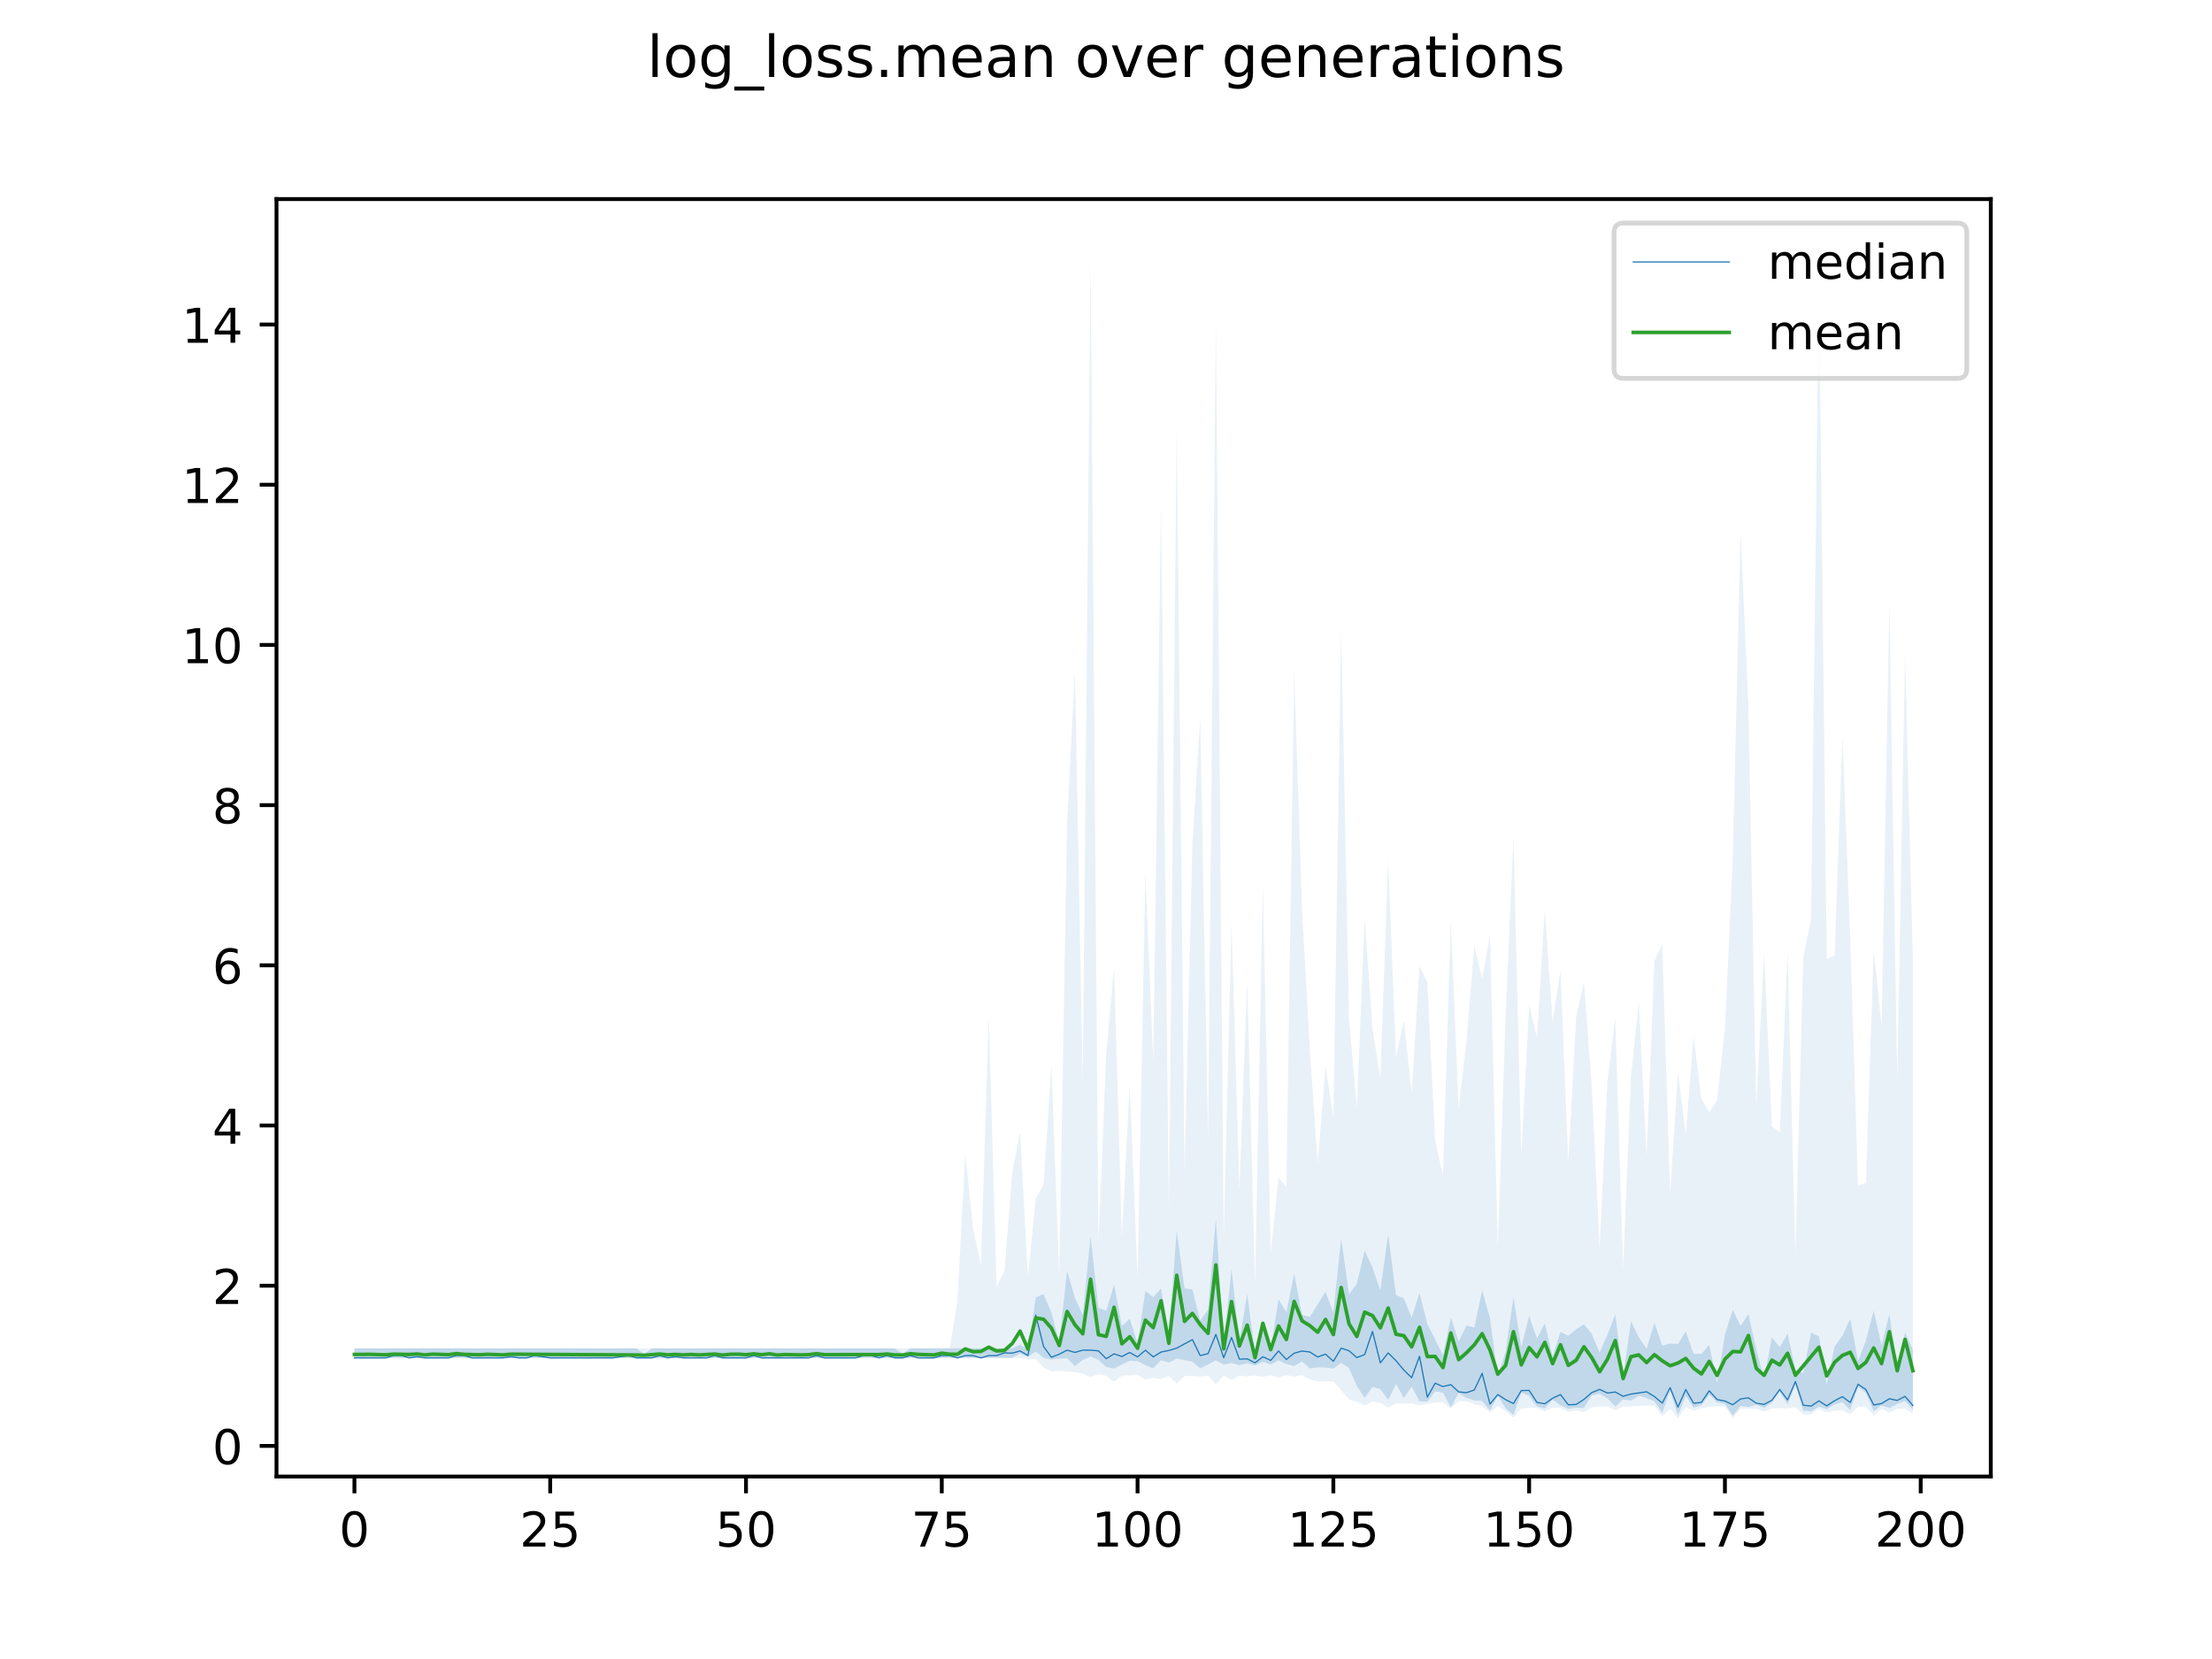 <?xml version="1.0" encoding="utf-8" standalone="no"?>
<!DOCTYPE svg PUBLIC "-//W3C//DTD SVG 1.1//EN"
  "http://www.w3.org/Graphics/SVG/1.1/DTD/svg11.dtd">
<!-- Created with matplotlib (https://matplotlib.org/) -->
<svg height="345.6pt" version="1.1" viewBox="0 0 460.8 345.6" width="460.8pt" xmlns="http://www.w3.org/2000/svg" xmlns:xlink="http://www.w3.org/1999/xlink">
 <defs>
  <style type="text/css">
*{stroke-linecap:butt;stroke-linejoin:round;}
  </style>
 </defs>
 <g id="figure_1">
  <g id="patch_1">
   <path d="M 0 345.6 
L 460.8 345.6 
L 460.8 0 
L 0 0 
z
" style="fill:#ffffff;"/>
  </g>
  <g id="axes_1">
   <g id="patch_2">
    <path d="M 57.6 307.584 
L 414.72 307.584 
L 414.72 41.472 
L 57.6 41.472 
z
" style="fill:#ffffff;"/>
   </g>
   <g id="PolyCollection_1">
    <path clip-path="url(#p161053e9e0)" d="M 73.833 280.882 
L 73.833 282.876 
L 75.464 282.876 
L 77.096 282.876 
L 78.727 282.876 
L 80.358 282.876 
L 81.99 282.876 
L 83.621 282.876 
L 85.253 282.876 
L 86.884 282.876 
L 88.516 282.876 
L 90.147 282.876 
L 91.778 282.876 
L 93.41 282.876 
L 95.041 282.876 
L 96.673 282.876 
L 98.304 282.876 
L 99.936 282.876 
L 101.567 282.876 
L 103.198 282.876 
L 104.83 282.876 
L 106.461 282.876 
L 108.093 282.876 
L 109.724 282.876 
L 111.356 282.876 
L 112.987 282.876 
L 114.618 282.876 
L 116.25 282.876 
L 117.881 282.876 
L 119.513 282.876 
L 121.144 282.876 
L 122.776 282.876 
L 124.407 282.876 
L 126.038 282.876 
L 127.67 282.876 
L 129.301 282.876 
L 130.933 282.876 
L 132.564 282.876 
L 134.196 282.876 
L 135.827 282.876 
L 137.458 282.876 
L 139.09 282.876 
L 140.721 282.876 
L 142.353 282.876 
L 143.984 282.876 
L 145.616 282.876 
L 147.247 282.876 
L 148.879 282.876 
L 150.51 282.876 
L 152.141 282.876 
L 153.773 282.876 
L 155.404 282.876 
L 157.036 282.876 
L 158.667 282.876 
L 160.299 282.876 
L 161.93 282.876 
L 163.561 282.876 
L 165.193 282.876 
L 166.824 282.876 
L 168.456 282.876 
L 170.087 282.876 
L 171.719 282.876 
L 173.35 282.876 
L 174.981 282.876 
L 176.613 282.876 
L 178.244 282.876 
L 179.876 282.876 
L 181.507 282.876 
L 183.139 282.876 
L 184.77 282.876 
L 186.401 282.876 
L 188.033 282.876 
L 189.664 282.876 
L 191.296 282.876 
L 192.927 282.876 
L 194.559 282.876 
L 196.19 282.876 
L 197.821 282.876 
L 199.453 282.876 
L 201.084 282.876 
L 202.716 282.876 
L 204.347 282.876 
L 205.979 282.876 
L 207.61 282.876 
L 209.241 282.876 
L 210.873 282.876 
L 212.504 281.959 
L 214.136 282.665 
L 215.767 281.555 
L 217.399 282.876 
L 219.03 283.221 
L 220.661 283.056 
L 222.293 282.949 
L 223.924 284.576 
L 225.556 283.322 
L 227.187 282.596 
L 228.819 283.287 
L 230.45 284.769 
L 232.081 285.099 
L 233.713 284.271 
L 235.344 283.475 
L 236.976 283.55 
L 238.607 284.407 
L 240.239 285.056 
L 241.87 283.342 
L 243.501 283.849 
L 245.133 283.028 
L 246.764 283.335 
L 248.396 283.651 
L 250.027 285.049 
L 251.659 284.275 
L 253.29 283.38 
L 254.921 284.317 
L 256.553 283.923 
L 258.184 284.408 
L 259.816 283.974 
L 261.447 284.463 
L 263.079 283.703 
L 264.71 284.269 
L 266.341 283.407 
L 267.973 284.148 
L 269.604 284.589 
L 271.236 283.609 
L 272.867 285.061 
L 274.499 284.843 
L 276.13 284.862 
L 277.761 285.104 
L 279.393 283.934 
L 281.024 284.987 
L 282.656 288.749 
L 284.287 291.204 
L 285.919 288.91 
L 287.55 289.381 
L 289.181 291.613 
L 290.813 288.349 
L 292.444 291.208 
L 294.076 288.897 
L 295.707 291.898 
L 297.339 291.995 
L 298.97 289.852 
L 300.601 290.114 
L 302.233 293.164 
L 303.864 290.212 
L 305.496 291.216 
L 307.127 291.752 
L 308.759 291.839 
L 310.39 293.818 
L 312.021 290.793 
L 313.653 293.369 
L 315.284 294.758 
L 316.916 290.096 
L 318.547 290.776 
L 320.179 293.005 
L 321.81 293.416 
L 323.441 291.564 
L 325.073 292.735 
L 326.704 293.498 
L 328.336 293.246 
L 329.967 293.318 
L 331.599 290.681 
L 333.23 290.33 
L 334.862 291.319 
L 336.493 293.031 
L 338.124 291.524 
L 339.756 291.761 
L 341.387 290.759 
L 343.019 291.238 
L 344.65 291.937 
L 346.282 294.336 
L 347.913 289.702 
L 349.544 294.831 
L 351.176 290.767 
L 352.807 293.238 
L 354.439 292.759 
L 356.07 290.511 
L 357.702 292.144 
L 359.333 292.443 
L 360.964 294.904 
L 362.596 292.898 
L 364.227 293.115 
L 365.859 292.641 
L 367.49 293.305 
L 369.122 292.186 
L 370.753 289.926 
L 372.384 292.553 
L 374.016 288.488 
L 375.647 293.875 
L 377.279 294.018 
L 378.91 293.033 
L 380.542 293.536 
L 382.173 292.549 
L 383.804 292.073 
L 385.436 293.743 
L 387.067 288.917 
L 388.699 290.144 
L 390.33 294.012 
L 391.962 292.795 
L 393.593 293.338 
L 395.224 292.482 
L 396.856 291.872 
L 398.487 293.655 
L 398.487 281.14 
L 398.487 281.14 
L 396.856 277.539 
L 395.224 284.854 
L 393.593 273.779 
L 391.962 280.228 
L 390.33 273.01 
L 388.699 279.264 
L 387.067 283.522 
L 385.436 274.731 
L 383.804 278.266 
L 382.173 280.525 
L 380.542 288.435 
L 378.91 278.366 
L 377.279 277.638 
L 375.647 286.053 
L 374.016 285.32 
L 372.384 277.777 
L 370.753 280.662 
L 369.122 278.624 
L 367.49 287.169 
L 365.859 281.068 
L 364.227 273.783 
L 362.596 276.227 
L 360.964 272.846 
L 359.333 278.039 
L 357.702 288.088 
L 356.07 280.155 
L 354.439 282.058 
L 352.807 282.023 
L 351.176 277.35 
L 349.544 279.967 
L 347.913 279.891 
L 346.282 280.345 
L 344.65 275.563 
L 343.019 280.974 
L 341.387 278.572 
L 339.756 275.234 
L 338.124 286.924 
L 336.493 273.801 
L 334.862 278.045 
L 333.23 281.788 
L 331.599 277.891 
L 329.967 275.876 
L 328.336 276.879 
L 326.704 278.273 
L 325.073 277.449 
L 323.441 282.548 
L 321.81 275.665 
L 320.179 278.857 
L 318.547 274.098 
L 316.916 280.653 
L 315.284 270.242 
L 313.653 281.52 
L 312.021 286.662 
L 310.39 274.634 
L 308.759 268.767 
L 307.127 276.554 
L 305.496 276.121 
L 303.864 279.458 
L 302.233 274.444 
L 300.601 282.288 
L 298.97 279.031 
L 297.339 275.837 
L 295.707 269.335 
L 294.076 274.488 
L 292.444 270.451 
L 290.813 269.805 
L 289.181 257.111 
L 287.55 268.831 
L 285.919 264.056 
L 284.287 260.511 
L 282.656 267.405 
L 281.024 269.65 
L 279.393 258.028 
L 277.761 273.405 
L 276.13 269.109 
L 274.499 271.68 
L 272.867 274.327 
L 271.236 273.926 
L 269.604 265.239 
L 267.973 273.385 
L 266.341 270.648 
L 264.71 281.119 
L 263.079 276.039 
L 261.447 281.83 
L 259.816 269.579 
L 258.184 279.35 
L 256.553 264.28 
L 254.921 280.119 
L 253.29 253.905 
L 251.659 272.797 
L 250.027 275.113 
L 248.396 268.591 
L 246.764 268.435 
L 245.133 256.377 
L 243.501 277.976 
L 241.87 268.384 
L 240.239 270.234 
L 238.607 268.93 
L 236.976 279.844 
L 235.344 274.705 
L 233.713 276.206 
L 232.081 267.595 
L 230.45 273.069 
L 228.819 272.391 
L 227.187 257.576 
L 225.556 273.927 
L 223.924 270.358 
L 222.293 264.728 
L 220.661 279.7 
L 219.03 273.464 
L 217.399 269.582 
L 215.767 270.276 
L 214.136 281.289 
L 212.504 280.095 
L 210.873 280.882 
L 209.241 280.882 
L 207.61 280.882 
L 205.979 280.882 
L 204.347 280.882 
L 202.716 280.882 
L 201.084 280.882 
L 199.453 280.882 
L 197.821 280.882 
L 196.19 280.882 
L 194.559 280.882 
L 192.927 280.882 
L 191.296 280.882 
L 189.664 280.882 
L 188.033 282.014 
L 186.401 280.882 
L 184.77 280.882 
L 183.139 280.882 
L 181.507 280.882 
L 179.876 280.882 
L 178.244 280.882 
L 176.613 280.882 
L 174.981 280.882 
L 173.35 280.882 
L 171.719 280.882 
L 170.087 280.882 
L 168.456 280.882 
L 166.824 280.882 
L 165.193 280.882 
L 163.561 280.882 
L 161.93 280.882 
L 160.299 280.882 
L 158.667 280.882 
L 157.036 280.882 
L 155.404 280.882 
L 153.773 280.882 
L 152.141 280.882 
L 150.51 280.882 
L 148.879 280.882 
L 147.247 280.882 
L 145.616 280.882 
L 143.984 280.882 
L 142.353 280.882 
L 140.721 280.882 
L 139.09 280.882 
L 137.458 280.882 
L 135.827 280.882 
L 134.196 282.014 
L 132.564 280.882 
L 130.933 280.882 
L 129.301 280.882 
L 127.67 280.882 
L 126.038 280.882 
L 124.407 280.882 
L 122.776 280.882 
L 121.144 280.882 
L 119.513 280.882 
L 117.881 280.882 
L 116.25 280.882 
L 114.618 280.882 
L 112.987 280.882 
L 111.356 280.882 
L 109.724 280.882 
L 108.093 280.882 
L 106.461 280.882 
L 104.83 280.882 
L 103.198 280.882 
L 101.567 280.882 
L 99.936 280.882 
L 98.304 280.882 
L 96.673 280.882 
L 95.041 280.882 
L 93.41 280.882 
L 91.778 280.882 
L 90.147 280.882 
L 88.516 280.882 
L 86.884 280.882 
L 85.253 280.882 
L 83.621 280.882 
L 81.99 280.882 
L 80.358 280.882 
L 78.727 280.882 
L 77.096 280.882 
L 75.464 280.882 
L 73.833 280.882 
z
" style="fill:#1f77b4;fill-opacity:0.2;"/>
   </g>
   <g id="PolyCollection_2">
    <path clip-path="url(#p161053e9e0)" d="M 73.833 280.882 
L 73.833 282.876 
L 75.464 282.876 
L 77.096 282.876 
L 78.727 282.876 
L 80.358 282.876 
L 81.99 282.876 
L 83.621 282.876 
L 85.253 282.876 
L 86.884 282.876 
L 88.516 282.876 
L 90.147 282.876 
L 91.778 282.876 
L 93.41 282.876 
L 95.041 282.876 
L 96.673 282.876 
L 98.304 282.876 
L 99.936 282.876 
L 101.567 282.876 
L 103.198 282.876 
L 104.83 282.876 
L 106.461 282.876 
L 108.093 282.876 
L 109.724 282.876 
L 111.356 282.876 
L 112.987 282.876 
L 114.618 282.876 
L 116.25 282.876 
L 117.881 282.876 
L 119.513 282.876 
L 121.144 282.876 
L 122.776 282.876 
L 124.407 282.876 
L 126.038 282.876 
L 127.67 282.876 
L 129.301 282.876 
L 130.933 282.876 
L 132.564 282.876 
L 134.196 282.876 
L 135.827 282.876 
L 137.458 282.876 
L 139.09 282.876 
L 140.721 282.876 
L 142.353 282.876 
L 143.984 282.876 
L 145.616 282.876 
L 147.247 282.876 
L 148.879 282.876 
L 150.51 282.876 
L 152.141 282.876 
L 153.773 282.876 
L 155.404 282.876 
L 157.036 282.876 
L 158.667 282.876 
L 160.299 282.876 
L 161.93 282.876 
L 163.561 282.876 
L 165.193 282.876 
L 166.824 282.876 
L 168.456 282.876 
L 170.087 282.876 
L 171.719 282.876 
L 173.35 282.876 
L 174.981 282.876 
L 176.613 282.876 
L 178.244 282.876 
L 179.876 282.876 
L 181.507 282.876 
L 183.139 282.876 
L 184.77 282.876 
L 186.401 282.876 
L 188.033 282.876 
L 189.664 282.876 
L 191.296 282.876 
L 192.927 282.876 
L 194.559 282.876 
L 196.19 282.876 
L 197.821 282.876 
L 199.453 282.876 
L 201.084 282.876 
L 202.716 282.876 
L 204.347 282.876 
L 205.979 282.876 
L 207.61 282.876 
L 209.241 282.876 
L 210.873 282.876 
L 212.504 282.876 
L 214.136 283.143 
L 215.767 283.164 
L 217.399 284.913 
L 219.03 285.681 
L 220.661 285.556 
L 222.293 285.72 
L 223.924 285.859 
L 225.556 286.169 
L 227.187 286.866 
L 228.819 286.26 
L 230.45 286.599 
L 232.081 287.882 
L 233.713 286.587 
L 235.344 286.505 
L 236.976 286.394 
L 238.607 287.381 
L 240.239 287.054 
L 241.87 287.247 
L 243.501 286.64 
L 245.133 288.211 
L 246.764 286.674 
L 248.396 286.649 
L 250.027 286.744 
L 251.659 286.593 
L 253.29 288.387 
L 254.921 286.589 
L 256.553 287.466 
L 258.184 286.579 
L 259.816 286.732 
L 261.447 286.527 
L 263.079 286.849 
L 264.71 286.503 
L 266.341 287.018 
L 267.973 286.495 
L 269.604 286.753 
L 271.236 286.465 
L 272.867 287.326 
L 274.499 287.793 
L 276.13 287.781 
L 277.761 287.775 
L 279.393 289.633 
L 281.024 291.54 
L 282.656 292.001 
L 284.287 292.808 
L 285.919 291.986 
L 287.55 292.235 
L 289.181 293.201 
L 290.813 292.398 
L 292.444 292.362 
L 294.076 292.348 
L 295.707 292.763 
L 297.339 292.451 
L 298.97 292.167 
L 300.601 292.104 
L 302.233 293.418 
L 303.864 291.918 
L 305.496 291.898 
L 307.127 292.568 
L 308.759 292.894 
L 310.39 294.316 
L 312.021 292.889 
L 313.653 293.971 
L 315.284 295.308 
L 316.916 293.41 
L 318.547 293.297 
L 320.179 293.289 
L 321.81 294.051 
L 323.441 293.258 
L 325.073 293.255 
L 326.704 294.158 
L 328.336 293.79 
L 329.967 294.192 
L 331.599 293.143 
L 333.23 293.028 
L 334.862 292.986 
L 336.493 293.786 
L 338.124 292.99 
L 339.756 292.959 
L 341.387 292.883 
L 343.019 292.838 
L 344.65 292.823 
L 346.282 295.01 
L 347.913 293.481 
L 349.544 295.488 
L 351.176 293.071 
L 352.807 293.88 
L 354.439 293.426 
L 356.07 293.027 
L 357.702 293.009 
L 359.333 292.995 
L 360.964 295.462 
L 362.596 293.433 
L 364.227 293.431 
L 365.859 293.504 
L 367.49 294.074 
L 369.122 293.443 
L 370.753 293.339 
L 372.384 293.396 
L 374.016 293.17 
L 375.647 294.681 
L 377.279 294.645 
L 378.91 293.479 
L 380.542 294.219 
L 382.173 293.885 
L 383.804 293.832 
L 385.436 294.646 
L 387.067 293.08 
L 388.699 292.997 
L 390.33 294.873 
L 391.962 293.465 
L 393.593 294.279 
L 395.224 293.467 
L 396.856 293.429 
L 398.487 294.462 
L 398.487 200.322 
L 398.487 200.322 
L 396.856 136.25 
L 395.224 225.064 
L 393.593 125.307 
L 391.962 213.888 
L 390.33 197.66 
L 388.699 246.475 
L 387.067 246.979 
L 385.436 195.365 
L 383.804 153.437 
L 382.173 199.042 
L 380.542 199.811 
L 378.91 57.678 
L 377.279 191.342 
L 375.647 199.501 
L 374.016 261.406 
L 372.384 198.366 
L 370.753 235.813 
L 369.122 234.621 
L 367.49 198.47 
L 365.859 230.533 
L 364.227 147.242 
L 362.596 110.673 
L 360.964 178.886 
L 359.333 214.45 
L 357.702 229.16 
L 356.07 231.783 
L 354.439 228.928 
L 352.807 215.895 
L 351.176 236.131 
L 349.544 223.334 
L 347.913 248.74 
L 346.282 196.709 
L 344.65 200.136 
L 343.019 240.675 
L 341.387 208.758 
L 339.756 224.399 
L 338.124 264.169 
L 336.493 212.07 
L 334.862 225.228 
L 333.23 260.012 
L 331.599 226.329 
L 329.967 204.59 
L 328.336 211.8 
L 326.704 242.265 
L 325.073 202.075 
L 323.441 212.812 
L 321.81 189.501 
L 320.179 216.122 
L 318.547 209.268 
L 316.916 240.666 
L 315.284 174.449 
L 313.653 211.465 
L 312.021 259.801 
L 310.39 194.733 
L 308.759 203.874 
L 307.127 197.011 
L 305.496 216.799 
L 303.864 230.946 
L 302.233 191.62 
L 300.601 244.813 
L 298.97 237.688 
L 297.339 204.637 
L 295.707 201.243 
L 294.076 227.592 
L 292.444 212.528 
L 290.813 220.215 
L 289.181 179.125 
L 287.55 224.618 
L 285.919 214.162 
L 284.287 191.212 
L 282.656 230.658 
L 281.024 212.213 
L 279.393 130.492 
L 277.761 232.776 
L 276.13 222.084 
L 274.499 242.318 
L 272.867 218.675 
L 271.236 189.539 
L 269.604 139.908 
L 267.973 247.289 
L 266.341 245.268 
L 264.71 260.907 
L 263.079 184.515 
L 261.447 267.479 
L 259.816 204.137 
L 258.184 247.755 
L 256.553 192.254 
L 254.921 257.461 
L 253.29 66.31 
L 251.659 236.727 
L 250.027 149.58 
L 248.396 175.785 
L 246.764 244.104 
L 245.133 88.917 
L 243.501 252.401 
L 241.87 105.063 
L 240.239 220.961 
L 238.607 181.77 
L 236.976 266.133 
L 235.344 225.787 
L 233.713 257.591 
L 232.081 201.493 
L 230.45 219.514 
L 228.819 258.773 
L 227.187 53.568 
L 225.556 225.255 
L 223.924 139.751 
L 222.293 171.432 
L 220.661 265.654 
L 219.03 221.845 
L 217.399 246.811 
L 215.767 249.599 
L 214.136 265.837 
L 212.504 235.853 
L 210.873 244.16 
L 209.241 264.717 
L 207.61 268.059 
L 205.979 211.323 
L 204.347 263.647 
L 202.716 255.883 
L 201.084 240.187 
L 199.453 271.071 
L 197.821 280.882 
L 196.19 280.882 
L 194.559 280.882 
L 192.927 280.882 
L 191.296 280.882 
L 189.664 280.882 
L 188.033 280.882 
L 186.401 280.882 
L 184.77 280.882 
L 183.139 280.882 
L 181.507 280.882 
L 179.876 280.882 
L 178.244 280.882 
L 176.613 280.882 
L 174.981 280.882 
L 173.35 280.882 
L 171.719 280.882 
L 170.087 280.882 
L 168.456 280.882 
L 166.824 280.882 
L 165.193 280.882 
L 163.561 280.882 
L 161.93 280.882 
L 160.299 280.882 
L 158.667 280.882 
L 157.036 280.882 
L 155.404 280.882 
L 153.773 280.882 
L 152.141 280.882 
L 150.51 280.882 
L 148.879 280.882 
L 147.247 280.882 
L 145.616 280.882 
L 143.984 280.882 
L 142.353 280.882 
L 140.721 280.882 
L 139.09 280.882 
L 137.458 280.882 
L 135.827 280.882 
L 134.196 280.882 
L 132.564 280.882 
L 130.933 280.882 
L 129.301 280.882 
L 127.67 280.882 
L 126.038 280.882 
L 124.407 280.882 
L 122.776 280.882 
L 121.144 280.882 
L 119.513 280.882 
L 117.881 280.882 
L 116.25 280.882 
L 114.618 280.882 
L 112.987 280.882 
L 111.356 280.882 
L 109.724 280.882 
L 108.093 280.882 
L 106.461 280.882 
L 104.83 280.882 
L 103.198 280.882 
L 101.567 280.882 
L 99.936 280.882 
L 98.304 280.882 
L 96.673 280.882 
L 95.041 280.882 
L 93.41 280.882 
L 91.778 280.882 
L 90.147 280.882 
L 88.516 280.882 
L 86.884 280.882 
L 85.253 280.882 
L 83.621 280.882 
L 81.99 280.882 
L 80.358 280.882 
L 78.727 280.882 
L 77.096 280.882 
L 75.464 280.882 
L 73.833 280.882 
z
" style="fill:#1f77b4;fill-opacity:0.1;"/>
   </g>
   <g id="matplotlib.axis_1">
    <g id="xtick_1">
     <g id="line2d_1">
      <defs>
       <path d="M 0 0 
L 0 3.5 
" id="maa912b292e" style="stroke:#000000;stroke-width:0.8;"/>
      </defs>
      <g>
       <use style="stroke:#000000;stroke-width:0.8;" x="73.833" xlink:href="#maa912b292e" y="307.584"/>
      </g>
     </g>
     <g id="text_1">
      <!-- 0 -->
      <defs>
       <path d="M 31.781 66.406 
Q 24.172 66.406 20.328 58.906 
Q 16.5 51.422 16.5 36.375 
Q 16.5 21.391 20.328 13.891 
Q 24.172 6.391 31.781 6.391 
Q 39.453 6.391 43.281 13.891 
Q 47.125 21.391 47.125 36.375 
Q 47.125 51.422 43.281 58.906 
Q 39.453 66.406 31.781 66.406 
z
M 31.781 74.219 
Q 44.047 74.219 50.516 64.516 
Q 56.984 54.828 56.984 36.375 
Q 56.984 17.969 50.516 8.266 
Q 44.047 -1.422 31.781 -1.422 
Q 19.531 -1.422 13.062 8.266 
Q 6.594 17.969 6.594 36.375 
Q 6.594 54.828 13.062 64.516 
Q 19.531 74.219 31.781 74.219 
z
" id="DejaVuSans-48"/>
      </defs>
      <g transform="translate(70.651 322.182)scale(0.1 -0.1)">
       <use xlink:href="#DejaVuSans-48"/>
      </g>
     </g>
    </g>
    <g id="xtick_2">
     <g id="line2d_2">
      <g>
       <use style="stroke:#000000;stroke-width:0.8;" x="114.618" xlink:href="#maa912b292e" y="307.584"/>
      </g>
     </g>
     <g id="text_2">
      <!-- 25 -->
      <defs>
       <path d="M 19.188 8.297 
L 53.609 8.297 
L 53.609 0 
L 7.328 0 
L 7.328 8.297 
Q 12.938 14.109 22.625 23.891 
Q 32.328 33.688 34.812 36.531 
Q 39.547 41.844 41.422 45.531 
Q 43.312 49.219 43.312 52.781 
Q 43.312 58.594 39.234 62.25 
Q 35.156 65.922 28.609 65.922 
Q 23.969 65.922 18.812 64.312 
Q 13.672 62.703 7.812 59.422 
L 7.812 69.391 
Q 13.766 71.781 18.938 73 
Q 24.125 74.219 28.422 74.219 
Q 39.75 74.219 46.484 68.547 
Q 53.219 62.891 53.219 53.422 
Q 53.219 48.922 51.531 44.891 
Q 49.859 40.875 45.406 35.406 
Q 44.188 33.984 37.641 27.219 
Q 31.109 20.453 19.188 8.297 
z
" id="DejaVuSans-50"/>
       <path d="M 10.797 72.906 
L 49.516 72.906 
L 49.516 64.594 
L 19.828 64.594 
L 19.828 46.734 
Q 21.969 47.469 24.109 47.828 
Q 26.266 48.188 28.422 48.188 
Q 40.625 48.188 47.75 41.5 
Q 54.891 34.812 54.891 23.391 
Q 54.891 11.625 47.562 5.094 
Q 40.234 -1.422 26.906 -1.422 
Q 22.312 -1.422 17.547 -0.641 
Q 12.797 0.141 7.719 1.703 
L 7.719 11.625 
Q 12.109 9.234 16.797 8.062 
Q 21.484 6.891 26.703 6.891 
Q 35.156 6.891 40.078 11.328 
Q 45.016 15.766 45.016 23.391 
Q 45.016 31 40.078 35.438 
Q 35.156 39.891 26.703 39.891 
Q 22.75 39.891 18.812 39.016 
Q 14.891 38.141 10.797 36.281 
z
" id="DejaVuSans-53"/>
      </defs>
      <g transform="translate(108.256 322.182)scale(0.1 -0.1)">
       <use xlink:href="#DejaVuSans-50"/>
       <use x="63.623" xlink:href="#DejaVuSans-53"/>
      </g>
     </g>
    </g>
    <g id="xtick_3">
     <g id="line2d_3">
      <g>
       <use style="stroke:#000000;stroke-width:0.8;" x="155.404" xlink:href="#maa912b292e" y="307.584"/>
      </g>
     </g>
     <g id="text_3">
      <!-- 50 -->
      <g transform="translate(149.042 322.182)scale(0.1 -0.1)">
       <use xlink:href="#DejaVuSans-53"/>
       <use x="63.623" xlink:href="#DejaVuSans-48"/>
      </g>
     </g>
    </g>
    <g id="xtick_4">
     <g id="line2d_4">
      <g>
       <use style="stroke:#000000;stroke-width:0.8;" x="196.19" xlink:href="#maa912b292e" y="307.584"/>
      </g>
     </g>
     <g id="text_4">
      <!-- 75 -->
      <defs>
       <path d="M 8.203 72.906 
L 55.078 72.906 
L 55.078 68.703 
L 28.609 0 
L 18.312 0 
L 43.219 64.594 
L 8.203 64.594 
z
" id="DejaVuSans-55"/>
      </defs>
      <g transform="translate(189.827 322.182)scale(0.1 -0.1)">
       <use xlink:href="#DejaVuSans-55"/>
       <use x="63.623" xlink:href="#DejaVuSans-53"/>
      </g>
     </g>
    </g>
    <g id="xtick_5">
     <g id="line2d_5">
      <g>
       <use style="stroke:#000000;stroke-width:0.8;" x="236.976" xlink:href="#maa912b292e" y="307.584"/>
      </g>
     </g>
     <g id="text_5">
      <!-- 100 -->
      <defs>
       <path d="M 12.406 8.297 
L 28.516 8.297 
L 28.516 63.922 
L 10.984 60.406 
L 10.984 69.391 
L 28.422 72.906 
L 38.281 72.906 
L 38.281 8.297 
L 54.391 8.297 
L 54.391 0 
L 12.406 0 
z
" id="DejaVuSans-49"/>
      </defs>
      <g transform="translate(227.432 322.182)scale(0.1 -0.1)">
       <use xlink:href="#DejaVuSans-49"/>
       <use x="63.623" xlink:href="#DejaVuSans-48"/>
       <use x="127.246" xlink:href="#DejaVuSans-48"/>
      </g>
     </g>
    </g>
    <g id="xtick_6">
     <g id="line2d_6">
      <g>
       <use style="stroke:#000000;stroke-width:0.8;" x="277.761" xlink:href="#maa912b292e" y="307.584"/>
      </g>
     </g>
     <g id="text_6">
      <!-- 125 -->
      <g transform="translate(268.218 322.182)scale(0.1 -0.1)">
       <use xlink:href="#DejaVuSans-49"/>
       <use x="63.623" xlink:href="#DejaVuSans-50"/>
       <use x="127.246" xlink:href="#DejaVuSans-53"/>
      </g>
     </g>
    </g>
    <g id="xtick_7">
     <g id="line2d_7">
      <g>
       <use style="stroke:#000000;stroke-width:0.8;" x="318.547" xlink:href="#maa912b292e" y="307.584"/>
      </g>
     </g>
     <g id="text_7">
      <!-- 150 -->
      <g transform="translate(309.003 322.182)scale(0.1 -0.1)">
       <use xlink:href="#DejaVuSans-49"/>
       <use x="63.623" xlink:href="#DejaVuSans-53"/>
       <use x="127.246" xlink:href="#DejaVuSans-48"/>
      </g>
     </g>
    </g>
    <g id="xtick_8">
     <g id="line2d_8">
      <g>
       <use style="stroke:#000000;stroke-width:0.8;" x="359.333" xlink:href="#maa912b292e" y="307.584"/>
      </g>
     </g>
     <g id="text_8">
      <!-- 175 -->
      <g transform="translate(349.789 322.182)scale(0.1 -0.1)">
       <use xlink:href="#DejaVuSans-49"/>
       <use x="63.623" xlink:href="#DejaVuSans-55"/>
       <use x="127.246" xlink:href="#DejaVuSans-53"/>
      </g>
     </g>
    </g>
    <g id="xtick_9">
     <g id="line2d_9">
      <g>
       <use style="stroke:#000000;stroke-width:0.8;" x="400.119" xlink:href="#maa912b292e" y="307.584"/>
      </g>
     </g>
     <g id="text_9">
      <!-- 200 -->
      <g transform="translate(390.575 322.182)scale(0.1 -0.1)">
       <use xlink:href="#DejaVuSans-50"/>
       <use x="63.623" xlink:href="#DejaVuSans-48"/>
       <use x="127.246" xlink:href="#DejaVuSans-48"/>
      </g>
     </g>
    </g>
   </g>
   <g id="matplotlib.axis_2">
    <g id="ytick_1">
     <g id="line2d_10">
      <defs>
       <path d="M 0 0 
L -3.5 0 
" id="m9ec4b7782c" style="stroke:#000000;stroke-width:0.8;"/>
      </defs>
      <g>
       <use style="stroke:#000000;stroke-width:0.8;" x="57.6" xlink:href="#m9ec4b7782c" y="301.207"/>
      </g>
     </g>
     <g id="text_10">
      <!-- 0 -->
      <g transform="translate(44.237 305.007)scale(0.1 -0.1)">
       <use xlink:href="#DejaVuSans-48"/>
      </g>
     </g>
    </g>
    <g id="ytick_2">
     <g id="line2d_11">
      <g>
       <use style="stroke:#000000;stroke-width:0.8;" x="57.6" xlink:href="#m9ec4b7782c" y="267.836"/>
      </g>
     </g>
     <g id="text_11">
      <!-- 2 -->
      <g transform="translate(44.237 271.635)scale(0.1 -0.1)">
       <use xlink:href="#DejaVuSans-50"/>
      </g>
     </g>
    </g>
    <g id="ytick_3">
     <g id="line2d_12">
      <g>
       <use style="stroke:#000000;stroke-width:0.8;" x="57.6" xlink:href="#m9ec4b7782c" y="234.464"/>
      </g>
     </g>
     <g id="text_12">
      <!-- 4 -->
      <defs>
       <path d="M 37.797 64.312 
L 12.891 25.391 
L 37.797 25.391 
z
M 35.203 72.906 
L 47.609 72.906 
L 47.609 25.391 
L 58.016 25.391 
L 58.016 17.188 
L 47.609 17.188 
L 47.609 0 
L 37.797 0 
L 37.797 17.188 
L 4.891 17.188 
L 4.891 26.703 
z
" id="DejaVuSans-52"/>
      </defs>
      <g transform="translate(44.237 238.264)scale(0.1 -0.1)">
       <use xlink:href="#DejaVuSans-52"/>
      </g>
     </g>
    </g>
    <g id="ytick_4">
     <g id="line2d_13">
      <g>
       <use style="stroke:#000000;stroke-width:0.8;" x="57.6" xlink:href="#m9ec4b7782c" y="201.093"/>
      </g>
     </g>
     <g id="text_13">
      <!-- 6 -->
      <defs>
       <path d="M 33.016 40.375 
Q 26.375 40.375 22.484 35.828 
Q 18.609 31.297 18.609 23.391 
Q 18.609 15.531 22.484 10.953 
Q 26.375 6.391 33.016 6.391 
Q 39.656 6.391 43.531 10.953 
Q 47.406 15.531 47.406 23.391 
Q 47.406 31.297 43.531 35.828 
Q 39.656 40.375 33.016 40.375 
z
M 52.594 71.297 
L 52.594 62.312 
Q 48.875 64.062 45.094 64.984 
Q 41.312 65.922 37.594 65.922 
Q 27.828 65.922 22.672 59.328 
Q 17.531 52.734 16.797 39.406 
Q 19.672 43.656 24.016 45.922 
Q 28.375 48.188 33.594 48.188 
Q 44.578 48.188 50.953 41.516 
Q 57.328 34.859 57.328 23.391 
Q 57.328 12.156 50.688 5.359 
Q 44.047 -1.422 33.016 -1.422 
Q 20.359 -1.422 13.672 8.266 
Q 6.984 17.969 6.984 36.375 
Q 6.984 53.656 15.188 63.938 
Q 23.391 74.219 37.203 74.219 
Q 40.922 74.219 44.703 73.484 
Q 48.484 72.75 52.594 71.297 
z
" id="DejaVuSans-54"/>
      </defs>
      <g transform="translate(44.237 204.892)scale(0.1 -0.1)">
       <use xlink:href="#DejaVuSans-54"/>
      </g>
     </g>
    </g>
    <g id="ytick_5">
     <g id="line2d_14">
      <g>
       <use style="stroke:#000000;stroke-width:0.8;" x="57.6" xlink:href="#m9ec4b7782c" y="167.721"/>
      </g>
     </g>
     <g id="text_14">
      <!-- 8 -->
      <defs>
       <path d="M 31.781 34.625 
Q 24.75 34.625 20.719 30.859 
Q 16.703 27.094 16.703 20.516 
Q 16.703 13.922 20.719 10.156 
Q 24.75 6.391 31.781 6.391 
Q 38.812 6.391 42.859 10.172 
Q 46.922 13.969 46.922 20.516 
Q 46.922 27.094 42.891 30.859 
Q 38.875 34.625 31.781 34.625 
z
M 21.922 38.812 
Q 15.578 40.375 12.031 44.719 
Q 8.5 49.078 8.5 55.328 
Q 8.5 64.062 14.719 69.141 
Q 20.953 74.219 31.781 74.219 
Q 42.672 74.219 48.875 69.141 
Q 55.078 64.062 55.078 55.328 
Q 55.078 49.078 51.531 44.719 
Q 48 40.375 41.703 38.812 
Q 48.828 37.156 52.797 32.312 
Q 56.781 27.484 56.781 20.516 
Q 56.781 9.906 50.312 4.234 
Q 43.844 -1.422 31.781 -1.422 
Q 19.734 -1.422 13.25 4.234 
Q 6.781 9.906 6.781 20.516 
Q 6.781 27.484 10.781 32.312 
Q 14.797 37.156 21.922 38.812 
z
M 18.312 54.391 
Q 18.312 48.734 21.844 45.562 
Q 25.391 42.391 31.781 42.391 
Q 38.141 42.391 41.719 45.562 
Q 45.312 48.734 45.312 54.391 
Q 45.312 60.062 41.719 63.234 
Q 38.141 66.406 31.781 66.406 
Q 25.391 66.406 21.844 63.234 
Q 18.312 60.062 18.312 54.391 
z
" id="DejaVuSans-56"/>
      </defs>
      <g transform="translate(44.237 171.521)scale(0.1 -0.1)">
       <use xlink:href="#DejaVuSans-56"/>
      </g>
     </g>
    </g>
    <g id="ytick_6">
     <g id="line2d_15">
      <g>
       <use style="stroke:#000000;stroke-width:0.8;" x="57.6" xlink:href="#m9ec4b7782c" y="134.35"/>
      </g>
     </g>
     <g id="text_15">
      <!-- 10 -->
      <g transform="translate(37.875 138.149)scale(0.1 -0.1)">
       <use xlink:href="#DejaVuSans-49"/>
       <use x="63.623" xlink:href="#DejaVuSans-48"/>
      </g>
     </g>
    </g>
    <g id="ytick_7">
     <g id="line2d_16">
      <g>
       <use style="stroke:#000000;stroke-width:0.8;" x="57.6" xlink:href="#m9ec4b7782c" y="100.979"/>
      </g>
     </g>
     <g id="text_16">
      <!-- 12 -->
      <g transform="translate(37.875 104.778)scale(0.1 -0.1)">
       <use xlink:href="#DejaVuSans-49"/>
       <use x="63.623" xlink:href="#DejaVuSans-50"/>
      </g>
     </g>
    </g>
    <g id="ytick_8">
     <g id="line2d_17">
      <g>
       <use style="stroke:#000000;stroke-width:0.8;" x="57.6" xlink:href="#m9ec4b7782c" y="67.607"/>
      </g>
     </g>
     <g id="text_17">
      <!-- 14 -->
      <g transform="translate(37.875 71.406)scale(0.1 -0.1)">
       <use xlink:href="#DejaVuSans-49"/>
       <use x="63.623" xlink:href="#DejaVuSans-52"/>
      </g>
     </g>
    </g>
   </g>
   <g id="line2d_18">
    <path clip-path="url(#p161053e9e0)" d="M 73.833 282.876 
L 80.358 282.876 
L 81.99 282.391 
L 83.621 282.391 
L 85.253 282.876 
L 86.884 282.633 
L 88.516 282.876 
L 93.41 282.876 
L 95.041 282.391 
L 96.673 282.391 
L 98.304 282.876 
L 104.83 282.876 
L 106.461 282.633 
L 108.093 282.876 
L 109.724 282.876 
L 111.356 282.391 
L 114.618 282.876 
L 127.67 282.876 
L 130.933 282.391 
L 132.564 282.876 
L 135.827 282.876 
L 137.458 282.391 
L 139.09 282.876 
L 140.721 282.633 
L 142.353 282.876 
L 147.247 282.876 
L 148.879 282.391 
L 150.51 282.876 
L 155.404 282.876 
L 157.036 282.391 
L 158.667 282.876 
L 168.456 282.876 
L 170.087 282.391 
L 171.719 282.876 
L 178.244 282.876 
L 179.876 282.391 
L 181.507 282.391 
L 183.139 282.876 
L 184.77 282.391 
L 186.401 282.876 
L 188.033 282.876 
L 189.664 282.391 
L 191.296 282.876 
L 194.559 282.876 
L 196.19 282.391 
L 197.821 282.391 
L 199.453 282.876 
L 201.084 282.391 
L 202.716 282.391 
L 204.347 282.876 
L 205.979 282.391 
L 207.61 282.391 
L 209.241 281.824 
L 210.873 281.891 
L 212.504 281.415 
L 214.136 282.385 
L 215.767 273.961 
L 217.399 280.509 
L 219.03 282.744 
L 220.661 282.105 
L 222.293 281.262 
L 223.924 281.733 
L 225.556 281.262 
L 227.187 281.27 
L 228.819 281.399 
L 230.45 283.045 
L 232.081 282.029 
L 233.713 282.589 
L 235.344 281.745 
L 236.976 282.664 
L 238.607 281.279 
L 240.239 282.657 
L 241.87 281.658 
L 243.501 281.324 
L 245.133 280.842 
L 248.396 279.068 
L 250.027 282.393 
L 251.659 281.984 
L 253.29 277.972 
L 254.921 282.846 
L 256.553 278.622 
L 258.184 283.137 
L 259.816 283.073 
L 261.447 283.904 
L 263.079 282.634 
L 264.71 283.399 
L 266.341 281.434 
L 267.973 283.213 
L 269.604 281.891 
L 271.236 281.45 
L 272.867 281.64 
L 274.499 282.691 
L 276.13 282.089 
L 277.761 283.584 
L 279.393 280.851 
L 281.024 281.382 
L 282.656 282.812 
L 284.287 282.172 
L 285.919 277.364 
L 287.55 283.912 
L 289.181 281.84 
L 290.813 283.446 
L 292.444 285.41 
L 294.076 287.007 
L 295.707 282.536 
L 297.339 291.052 
L 298.97 288.146 
L 300.601 288.846 
L 302.233 288.444 
L 303.864 289.953 
L 305.496 290.12 
L 307.127 289.567 
L 308.759 286.095 
L 310.39 292.489 
L 312.021 290.506 
L 313.653 291.577 
L 315.284 292.384 
L 316.916 289.683 
L 318.547 289.635 
L 320.179 292.149 
L 321.81 292.433 
L 323.441 291.28 
L 325.073 290.514 
L 326.704 292.639 
L 328.336 292.58 
L 329.967 291.518 
L 331.599 290.098 
L 333.23 289.431 
L 334.862 290.202 
L 336.493 289.977 
L 338.124 290.872 
L 339.756 290.406 
L 343.019 289.936 
L 344.65 290.929 
L 346.282 292.288 
L 347.913 289.07 
L 349.544 293.124 
L 351.176 289.455 
L 352.807 292.33 
L 354.439 292.136 
L 356.07 289.719 
L 357.702 291.553 
L 359.333 291.857 
L 360.964 292.636 
L 362.596 291.424 
L 364.227 291.197 
L 365.859 292.301 
L 367.49 292.57 
L 369.122 291.688 
L 370.753 289.464 
L 372.384 291.618 
L 374.016 287.795 
L 375.647 292.729 
L 377.279 292.913 
L 378.91 291.825 
L 380.542 292.869 
L 382.173 291.796 
L 383.804 290.952 
L 385.436 292.167 
L 387.067 288.368 
L 388.699 289.459 
L 390.33 292.68 
L 391.962 292.386 
L 393.593 291.386 
L 395.224 291.733 
L 396.856 290.892 
L 398.487 292.795 
L 398.487 292.795 
" style="fill:none;stroke:#1f77b4;stroke-linecap:square;stroke-width:0.25;"/>
   </g>
   <g id="line2d_19">
    <path clip-path="url(#p161053e9e0)" d="M 73.833 282.156 
L 77.096 282.14 
L 80.358 282.235 
L 81.99 282.096 
L 85.253 282.16 
L 86.884 282.06 
L 88.516 282.25 
L 90.147 282.095 
L 93.41 282.205 
L 95.041 281.98 
L 96.673 282.141 
L 99.936 282.22 
L 101.567 282.135 
L 104.83 282.244 
L 106.461 282.105 
L 132.564 282.27 
L 134.196 282.324 
L 137.458 282.07 
L 139.09 282.24 
L 140.721 282.151 
L 142.353 282.259 
L 143.984 282.159 
L 145.616 282.261 
L 148.879 282.076 
L 150.51 282.29 
L 152.141 282.125 
L 153.773 282.095 
L 155.404 282.215 
L 157.036 282.036 
L 158.667 282.206 
L 160.299 282.02 
L 161.93 282.285 
L 163.561 282.18 
L 166.824 282.26 
L 168.456 282.205 
L 170.087 281.996 
L 171.719 282.195 
L 183.139 282.191 
L 184.77 282.067 
L 186.401 282.259 
L 188.033 282.276 
L 189.664 281.996 
L 191.296 282.15 
L 194.559 282.265 
L 196.19 281.895 
L 197.821 282.111 
L 199.453 282.127 
L 201.084 281.001 
L 202.716 281.581 
L 204.347 281.521 
L 205.979 280.642 
L 207.61 281.434 
L 209.241 281.321 
L 210.873 279.867 
L 212.504 277.29 
L 214.136 281.054 
L 215.767 274.553 
L 217.399 274.825 
L 219.03 276.67 
L 220.661 280.295 
L 222.293 273.216 
L 223.924 275.966 
L 225.556 277.854 
L 227.187 266.486 
L 228.819 278.029 
L 230.45 278.393 
L 232.081 272.334 
L 233.713 279.947 
L 235.344 278.473 
L 236.976 280.867 
L 238.607 275.012 
L 240.239 276.57 
L 241.87 270.976 
L 243.501 279.83 
L 245.133 265.672 
L 246.764 275.268 
L 248.396 273.615 
L 250.027 275.953 
L 251.659 277.756 
L 253.29 263.505 
L 254.921 280.975 
L 256.553 271.144 
L 258.184 280.392 
L 259.816 276.042 
L 261.447 282.827 
L 263.079 275.661 
L 264.71 281.152 
L 266.341 276.239 
L 267.973 279.043 
L 269.604 271.11 
L 271.236 275.163 
L 272.867 276.16 
L 274.499 277.526 
L 276.13 274.864 
L 277.761 278.016 
L 279.393 268.215 
L 281.024 275.77 
L 282.656 278.403 
L 284.287 273.338 
L 285.919 274.079 
L 287.55 276.609 
L 289.181 272.484 
L 290.813 277.952 
L 292.444 278.25 
L 294.076 280.573 
L 295.707 276.508 
L 297.339 282.601 
L 298.97 282.572 
L 300.601 284.895 
L 302.233 277.703 
L 303.864 283.233 
L 305.496 281.812 
L 307.127 280.149 
L 308.759 277.832 
L 310.39 281.198 
L 312.021 286.26 
L 313.653 284.44 
L 315.284 277.417 
L 316.916 284.323 
L 318.547 280.738 
L 320.179 282.652 
L 321.81 279.637 
L 323.441 284.07 
L 325.073 280.139 
L 326.704 284.425 
L 328.336 283.373 
L 329.967 280.547 
L 331.599 282.833 
L 333.23 285.768 
L 334.862 283.135 
L 336.493 279.27 
L 338.124 287.174 
L 339.756 282.625 
L 341.387 282.249 
L 343.019 283.849 
L 344.65 282.203 
L 346.282 283.481 
L 347.913 284.508 
L 349.544 283.946 
L 351.176 282.987 
L 352.807 285.02 
L 354.439 286.218 
L 356.07 283.599 
L 357.702 286.545 
L 359.333 283.127 
L 360.964 281.543 
L 362.596 281.61 
L 364.227 278.195 
L 365.859 285.048 
L 367.49 286.515 
L 369.122 283.356 
L 370.753 284.342 
L 372.384 281.906 
L 374.016 286.493 
L 378.91 280.648 
L 380.542 286.646 
L 382.173 283.806 
L 383.804 282.359 
L 385.436 281.703 
L 387.067 285.081 
L 388.699 283.807 
L 390.33 280.806 
L 391.962 284.062 
L 393.593 277.424 
L 395.224 285.549 
L 396.856 279.012 
L 398.487 285.545 
L 398.487 285.545 
" style="fill:none;stroke:#2ca02c;stroke-linecap:square;stroke-width:0.75;"/>
   </g>
   <g id="patch_3">
    <path d="M 57.6 307.584 
L 57.6 41.472 
" style="fill:none;stroke:#000000;stroke-linecap:square;stroke-linejoin:miter;stroke-width:0.8;"/>
   </g>
   <g id="patch_4">
    <path d="M 414.72 307.584 
L 414.72 41.472 
" style="fill:none;stroke:#000000;stroke-linecap:square;stroke-linejoin:miter;stroke-width:0.8;"/>
   </g>
   <g id="patch_5">
    <path d="M 57.6 307.584 
L 414.72 307.584 
" style="fill:none;stroke:#000000;stroke-linecap:square;stroke-linejoin:miter;stroke-width:0.8;"/>
   </g>
   <g id="patch_6">
    <path d="M 57.6 41.472 
L 414.72 41.472 
" style="fill:none;stroke:#000000;stroke-linecap:square;stroke-linejoin:miter;stroke-width:0.8;"/>
   </g>
   <g id="legend_1">
    <g id="patch_7">
     <path d="M 338.234 78.828 
L 407.72 78.828 
Q 409.72 78.828 409.72 76.828 
L 409.72 48.472 
Q 409.72 46.472 407.72 46.472 
L 338.234 46.472 
Q 336.234 46.472 336.234 48.472 
L 336.234 76.828 
Q 336.234 78.828 338.234 78.828 
z
" style="fill:#ffffff;opacity:0.8;stroke:#cccccc;stroke-linejoin:miter;"/>
    </g>
    <g id="line2d_20">
     <path d="M 340.234 54.57 
L 360.234 54.57 
" style="fill:none;stroke:#1f77b4;stroke-linecap:square;stroke-width:0.25;"/>
    </g>
    <g id="line2d_21"/>
    <g id="text_18">
     <!-- median -->
     <defs>
      <path d="M 52 44.188 
Q 55.375 50.25 60.062 53.125 
Q 64.75 56 71.094 56 
Q 79.641 56 84.281 50.016 
Q 88.922 44.047 88.922 33.016 
L 88.922 0 
L 79.891 0 
L 79.891 32.719 
Q 79.891 40.578 77.094 44.375 
Q 74.312 48.188 68.609 48.188 
Q 61.625 48.188 57.562 43.547 
Q 53.516 38.922 53.516 30.906 
L 53.516 0 
L 44.484 0 
L 44.484 32.719 
Q 44.484 40.625 41.703 44.406 
Q 38.922 48.188 33.109 48.188 
Q 26.219 48.188 22.156 43.531 
Q 18.109 38.875 18.109 30.906 
L 18.109 0 
L 9.078 0 
L 9.078 54.688 
L 18.109 54.688 
L 18.109 46.188 
Q 21.188 51.219 25.484 53.609 
Q 29.781 56 35.688 56 
Q 41.656 56 45.828 52.969 
Q 50 49.953 52 44.188 
z
" id="DejaVuSans-109"/>
      <path d="M 56.203 29.594 
L 56.203 25.203 
L 14.891 25.203 
Q 15.484 15.922 20.484 11.062 
Q 25.484 6.203 34.422 6.203 
Q 39.594 6.203 44.453 7.469 
Q 49.312 8.734 54.109 11.281 
L 54.109 2.781 
Q 49.266 0.734 44.188 -0.344 
Q 39.109 -1.422 33.891 -1.422 
Q 20.797 -1.422 13.156 6.188 
Q 5.516 13.812 5.516 26.812 
Q 5.516 40.234 12.766 48.109 
Q 20.016 56 32.328 56 
Q 43.359 56 49.781 48.891 
Q 56.203 41.797 56.203 29.594 
z
M 47.219 32.234 
Q 47.125 39.594 43.094 43.984 
Q 39.062 48.391 32.422 48.391 
Q 24.906 48.391 20.391 44.141 
Q 15.875 39.891 15.188 32.172 
z
" id="DejaVuSans-101"/>
      <path d="M 45.406 46.391 
L 45.406 75.984 
L 54.391 75.984 
L 54.391 0 
L 45.406 0 
L 45.406 8.203 
Q 42.578 3.328 38.25 0.953 
Q 33.938 -1.422 27.875 -1.422 
Q 17.969 -1.422 11.734 6.484 
Q 5.516 14.406 5.516 27.297 
Q 5.516 40.188 11.734 48.094 
Q 17.969 56 27.875 56 
Q 33.938 56 38.25 53.625 
Q 42.578 51.266 45.406 46.391 
z
M 14.797 27.297 
Q 14.797 17.391 18.875 11.75 
Q 22.953 6.109 30.078 6.109 
Q 37.203 6.109 41.297 11.75 
Q 45.406 17.391 45.406 27.297 
Q 45.406 37.203 41.297 42.844 
Q 37.203 48.484 30.078 48.484 
Q 22.953 48.484 18.875 42.844 
Q 14.797 37.203 14.797 27.297 
z
" id="DejaVuSans-100"/>
      <path d="M 9.422 54.688 
L 18.406 54.688 
L 18.406 0 
L 9.422 0 
z
M 9.422 75.984 
L 18.406 75.984 
L 18.406 64.594 
L 9.422 64.594 
z
" id="DejaVuSans-105"/>
      <path d="M 34.281 27.484 
Q 23.391 27.484 19.188 25 
Q 14.984 22.516 14.984 16.5 
Q 14.984 11.719 18.141 8.906 
Q 21.297 6.109 26.703 6.109 
Q 34.188 6.109 38.703 11.406 
Q 43.219 16.703 43.219 25.484 
L 43.219 27.484 
z
M 52.203 31.203 
L 52.203 0 
L 43.219 0 
L 43.219 8.297 
Q 40.141 3.328 35.547 0.953 
Q 30.953 -1.422 24.312 -1.422 
Q 15.922 -1.422 10.953 3.297 
Q 6 8.016 6 15.922 
Q 6 25.141 12.172 29.828 
Q 18.359 34.516 30.609 34.516 
L 43.219 34.516 
L 43.219 35.406 
Q 43.219 41.609 39.141 45 
Q 35.062 48.391 27.688 48.391 
Q 23 48.391 18.547 47.266 
Q 14.109 46.141 10.016 43.891 
L 10.016 52.203 
Q 14.938 54.109 19.578 55.047 
Q 24.219 56 28.609 56 
Q 40.484 56 46.344 49.844 
Q 52.203 43.703 52.203 31.203 
z
" id="DejaVuSans-97"/>
      <path d="M 54.891 33.016 
L 54.891 0 
L 45.906 0 
L 45.906 32.719 
Q 45.906 40.484 42.875 44.328 
Q 39.844 48.188 33.797 48.188 
Q 26.516 48.188 22.312 43.547 
Q 18.109 38.922 18.109 30.906 
L 18.109 0 
L 9.078 0 
L 9.078 54.688 
L 18.109 54.688 
L 18.109 46.188 
Q 21.344 51.125 25.703 53.562 
Q 30.078 56 35.797 56 
Q 45.219 56 50.047 50.172 
Q 54.891 44.344 54.891 33.016 
z
" id="DejaVuSans-110"/>
     </defs>
     <g transform="translate(368.234 58.07)scale(0.1 -0.1)">
      <use xlink:href="#DejaVuSans-109"/>
      <use x="97.412" xlink:href="#DejaVuSans-101"/>
      <use x="158.936" xlink:href="#DejaVuSans-100"/>
      <use x="222.412" xlink:href="#DejaVuSans-105"/>
      <use x="250.195" xlink:href="#DejaVuSans-97"/>
      <use x="311.475" xlink:href="#DejaVuSans-110"/>
     </g>
    </g>
    <g id="line2d_22">
     <path d="M 340.234 69.249 
L 360.234 69.249 
" style="fill:none;stroke:#2ca02c;stroke-linecap:square;stroke-width:0.75;"/>
    </g>
    <g id="line2d_23"/>
    <g id="text_19">
     <!-- mean -->
     <g transform="translate(368.234 72.749)scale(0.1 -0.1)">
      <use xlink:href="#DejaVuSans-109"/>
      <use x="97.412" xlink:href="#DejaVuSans-101"/>
      <use x="158.936" xlink:href="#DejaVuSans-97"/>
      <use x="220.215" xlink:href="#DejaVuSans-110"/>
     </g>
    </g>
   </g>
  </g>
  <g id="text_20">
   <!-- log_loss.mean over generations -->
   <defs>
    <path d="M 9.422 75.984 
L 18.406 75.984 
L 18.406 0 
L 9.422 0 
z
" id="DejaVuSans-108"/>
    <path d="M 30.609 48.391 
Q 23.391 48.391 19.188 42.75 
Q 14.984 37.109 14.984 27.297 
Q 14.984 17.484 19.156 11.844 
Q 23.344 6.203 30.609 6.203 
Q 37.797 6.203 41.984 11.859 
Q 46.188 17.531 46.188 27.297 
Q 46.188 37.016 41.984 42.703 
Q 37.797 48.391 30.609 48.391 
z
M 30.609 56 
Q 42.328 56 49.016 48.375 
Q 55.719 40.766 55.719 27.297 
Q 55.719 13.875 49.016 6.219 
Q 42.328 -1.422 30.609 -1.422 
Q 18.844 -1.422 12.172 6.219 
Q 5.516 13.875 5.516 27.297 
Q 5.516 40.766 12.172 48.375 
Q 18.844 56 30.609 56 
z
" id="DejaVuSans-111"/>
    <path d="M 45.406 27.984 
Q 45.406 37.75 41.375 43.109 
Q 37.359 48.484 30.078 48.484 
Q 22.859 48.484 18.828 43.109 
Q 14.797 37.75 14.797 27.984 
Q 14.797 18.266 18.828 12.891 
Q 22.859 7.516 30.078 7.516 
Q 37.359 7.516 41.375 12.891 
Q 45.406 18.266 45.406 27.984 
z
M 54.391 6.781 
Q 54.391 -7.172 48.188 -13.984 
Q 42 -20.797 29.203 -20.797 
Q 24.469 -20.797 20.266 -20.094 
Q 16.062 -19.391 12.109 -17.922 
L 12.109 -9.188 
Q 16.062 -11.328 19.922 -12.344 
Q 23.781 -13.375 27.781 -13.375 
Q 36.625 -13.375 41.016 -8.766 
Q 45.406 -4.156 45.406 5.172 
L 45.406 9.625 
Q 42.625 4.781 38.281 2.391 
Q 33.938 0 27.875 0 
Q 17.828 0 11.672 7.656 
Q 5.516 15.328 5.516 27.984 
Q 5.516 40.672 11.672 48.328 
Q 17.828 56 27.875 56 
Q 33.938 56 38.281 53.609 
Q 42.625 51.219 45.406 46.391 
L 45.406 54.688 
L 54.391 54.688 
z
" id="DejaVuSans-103"/>
    <path d="M 50.984 -16.609 
L 50.984 -23.578 
L -0.984 -23.578 
L -0.984 -16.609 
z
" id="DejaVuSans-95"/>
    <path d="M 44.281 53.078 
L 44.281 44.578 
Q 40.484 46.531 36.375 47.5 
Q 32.281 48.484 27.875 48.484 
Q 21.188 48.484 17.844 46.438 
Q 14.5 44.391 14.5 40.281 
Q 14.5 37.156 16.891 35.375 
Q 19.281 33.594 26.516 31.984 
L 29.594 31.297 
Q 39.156 29.25 43.188 25.516 
Q 47.219 21.781 47.219 15.094 
Q 47.219 7.469 41.188 3.016 
Q 35.156 -1.422 24.609 -1.422 
Q 20.219 -1.422 15.453 -0.562 
Q 10.688 0.297 5.422 2 
L 5.422 11.281 
Q 10.406 8.688 15.234 7.391 
Q 20.062 6.109 24.812 6.109 
Q 31.156 6.109 34.562 8.281 
Q 37.984 10.453 37.984 14.406 
Q 37.984 18.062 35.516 20.016 
Q 33.062 21.969 24.703 23.781 
L 21.578 24.516 
Q 13.234 26.266 9.516 29.906 
Q 5.812 33.547 5.812 39.891 
Q 5.812 47.609 11.281 51.797 
Q 16.75 56 26.812 56 
Q 31.781 56 36.172 55.266 
Q 40.578 54.547 44.281 53.078 
z
" id="DejaVuSans-115"/>
    <path d="M 10.688 12.406 
L 21 12.406 
L 21 0 
L 10.688 0 
z
" id="DejaVuSans-46"/>
    <path id="DejaVuSans-32"/>
    <path d="M 2.984 54.688 
L 12.5 54.688 
L 29.594 8.797 
L 46.688 54.688 
L 56.203 54.688 
L 35.688 0 
L 23.484 0 
z
" id="DejaVuSans-118"/>
    <path d="M 41.109 46.297 
Q 39.594 47.172 37.812 47.578 
Q 36.031 48 33.891 48 
Q 26.266 48 22.188 43.047 
Q 18.109 38.094 18.109 28.812 
L 18.109 0 
L 9.078 0 
L 9.078 54.688 
L 18.109 54.688 
L 18.109 46.188 
Q 20.953 51.172 25.484 53.578 
Q 30.031 56 36.531 56 
Q 37.453 56 38.578 55.875 
Q 39.703 55.766 41.062 55.516 
z
" id="DejaVuSans-114"/>
    <path d="M 18.312 70.219 
L 18.312 54.688 
L 36.812 54.688 
L 36.812 47.703 
L 18.312 47.703 
L 18.312 18.016 
Q 18.312 11.328 20.141 9.422 
Q 21.969 7.516 27.594 7.516 
L 36.812 7.516 
L 36.812 0 
L 27.594 0 
Q 17.188 0 13.234 3.875 
Q 9.281 7.766 9.281 18.016 
L 9.281 47.703 
L 2.688 47.703 
L 2.688 54.688 
L 9.281 54.688 
L 9.281 70.219 
z
" id="DejaVuSans-116"/>
   </defs>
   <g transform="translate(134.789 16.03)scale(0.12 -0.12)">
    <use xlink:href="#DejaVuSans-108"/>
    <use x="27.783" xlink:href="#DejaVuSans-111"/>
    <use x="88.965" xlink:href="#DejaVuSans-103"/>
    <use x="152.441" xlink:href="#DejaVuSans-95"/>
    <use x="202.441" xlink:href="#DejaVuSans-108"/>
    <use x="230.225" xlink:href="#DejaVuSans-111"/>
    <use x="291.406" xlink:href="#DejaVuSans-115"/>
    <use x="343.506" xlink:href="#DejaVuSans-115"/>
    <use x="395.605" xlink:href="#DejaVuSans-46"/>
    <use x="427.393" xlink:href="#DejaVuSans-109"/>
    <use x="524.805" xlink:href="#DejaVuSans-101"/>
    <use x="586.328" xlink:href="#DejaVuSans-97"/>
    <use x="647.607" xlink:href="#DejaVuSans-110"/>
    <use x="710.986" xlink:href="#DejaVuSans-32"/>
    <use x="742.773" xlink:href="#DejaVuSans-111"/>
    <use x="803.955" xlink:href="#DejaVuSans-118"/>
    <use x="863.135" xlink:href="#DejaVuSans-101"/>
    <use x="924.658" xlink:href="#DejaVuSans-114"/>
    <use x="965.771" xlink:href="#DejaVuSans-32"/>
    <use x="997.559" xlink:href="#DejaVuSans-103"/>
    <use x="1061.035" xlink:href="#DejaVuSans-101"/>
    <use x="1122.559" xlink:href="#DejaVuSans-110"/>
    <use x="1185.938" xlink:href="#DejaVuSans-101"/>
    <use x="1247.461" xlink:href="#DejaVuSans-114"/>
    <use x="1288.574" xlink:href="#DejaVuSans-97"/>
    <use x="1349.854" xlink:href="#DejaVuSans-116"/>
    <use x="1389.062" xlink:href="#DejaVuSans-105"/>
    <use x="1416.846" xlink:href="#DejaVuSans-111"/>
    <use x="1478.027" xlink:href="#DejaVuSans-110"/>
    <use x="1541.406" xlink:href="#DejaVuSans-115"/>
   </g>
  </g>
 </g>
 <defs>
  <clipPath id="p161053e9e0">
   <rect height="266.112" width="357.12" x="57.6" y="41.472"/>
  </clipPath>
 </defs>
</svg>
